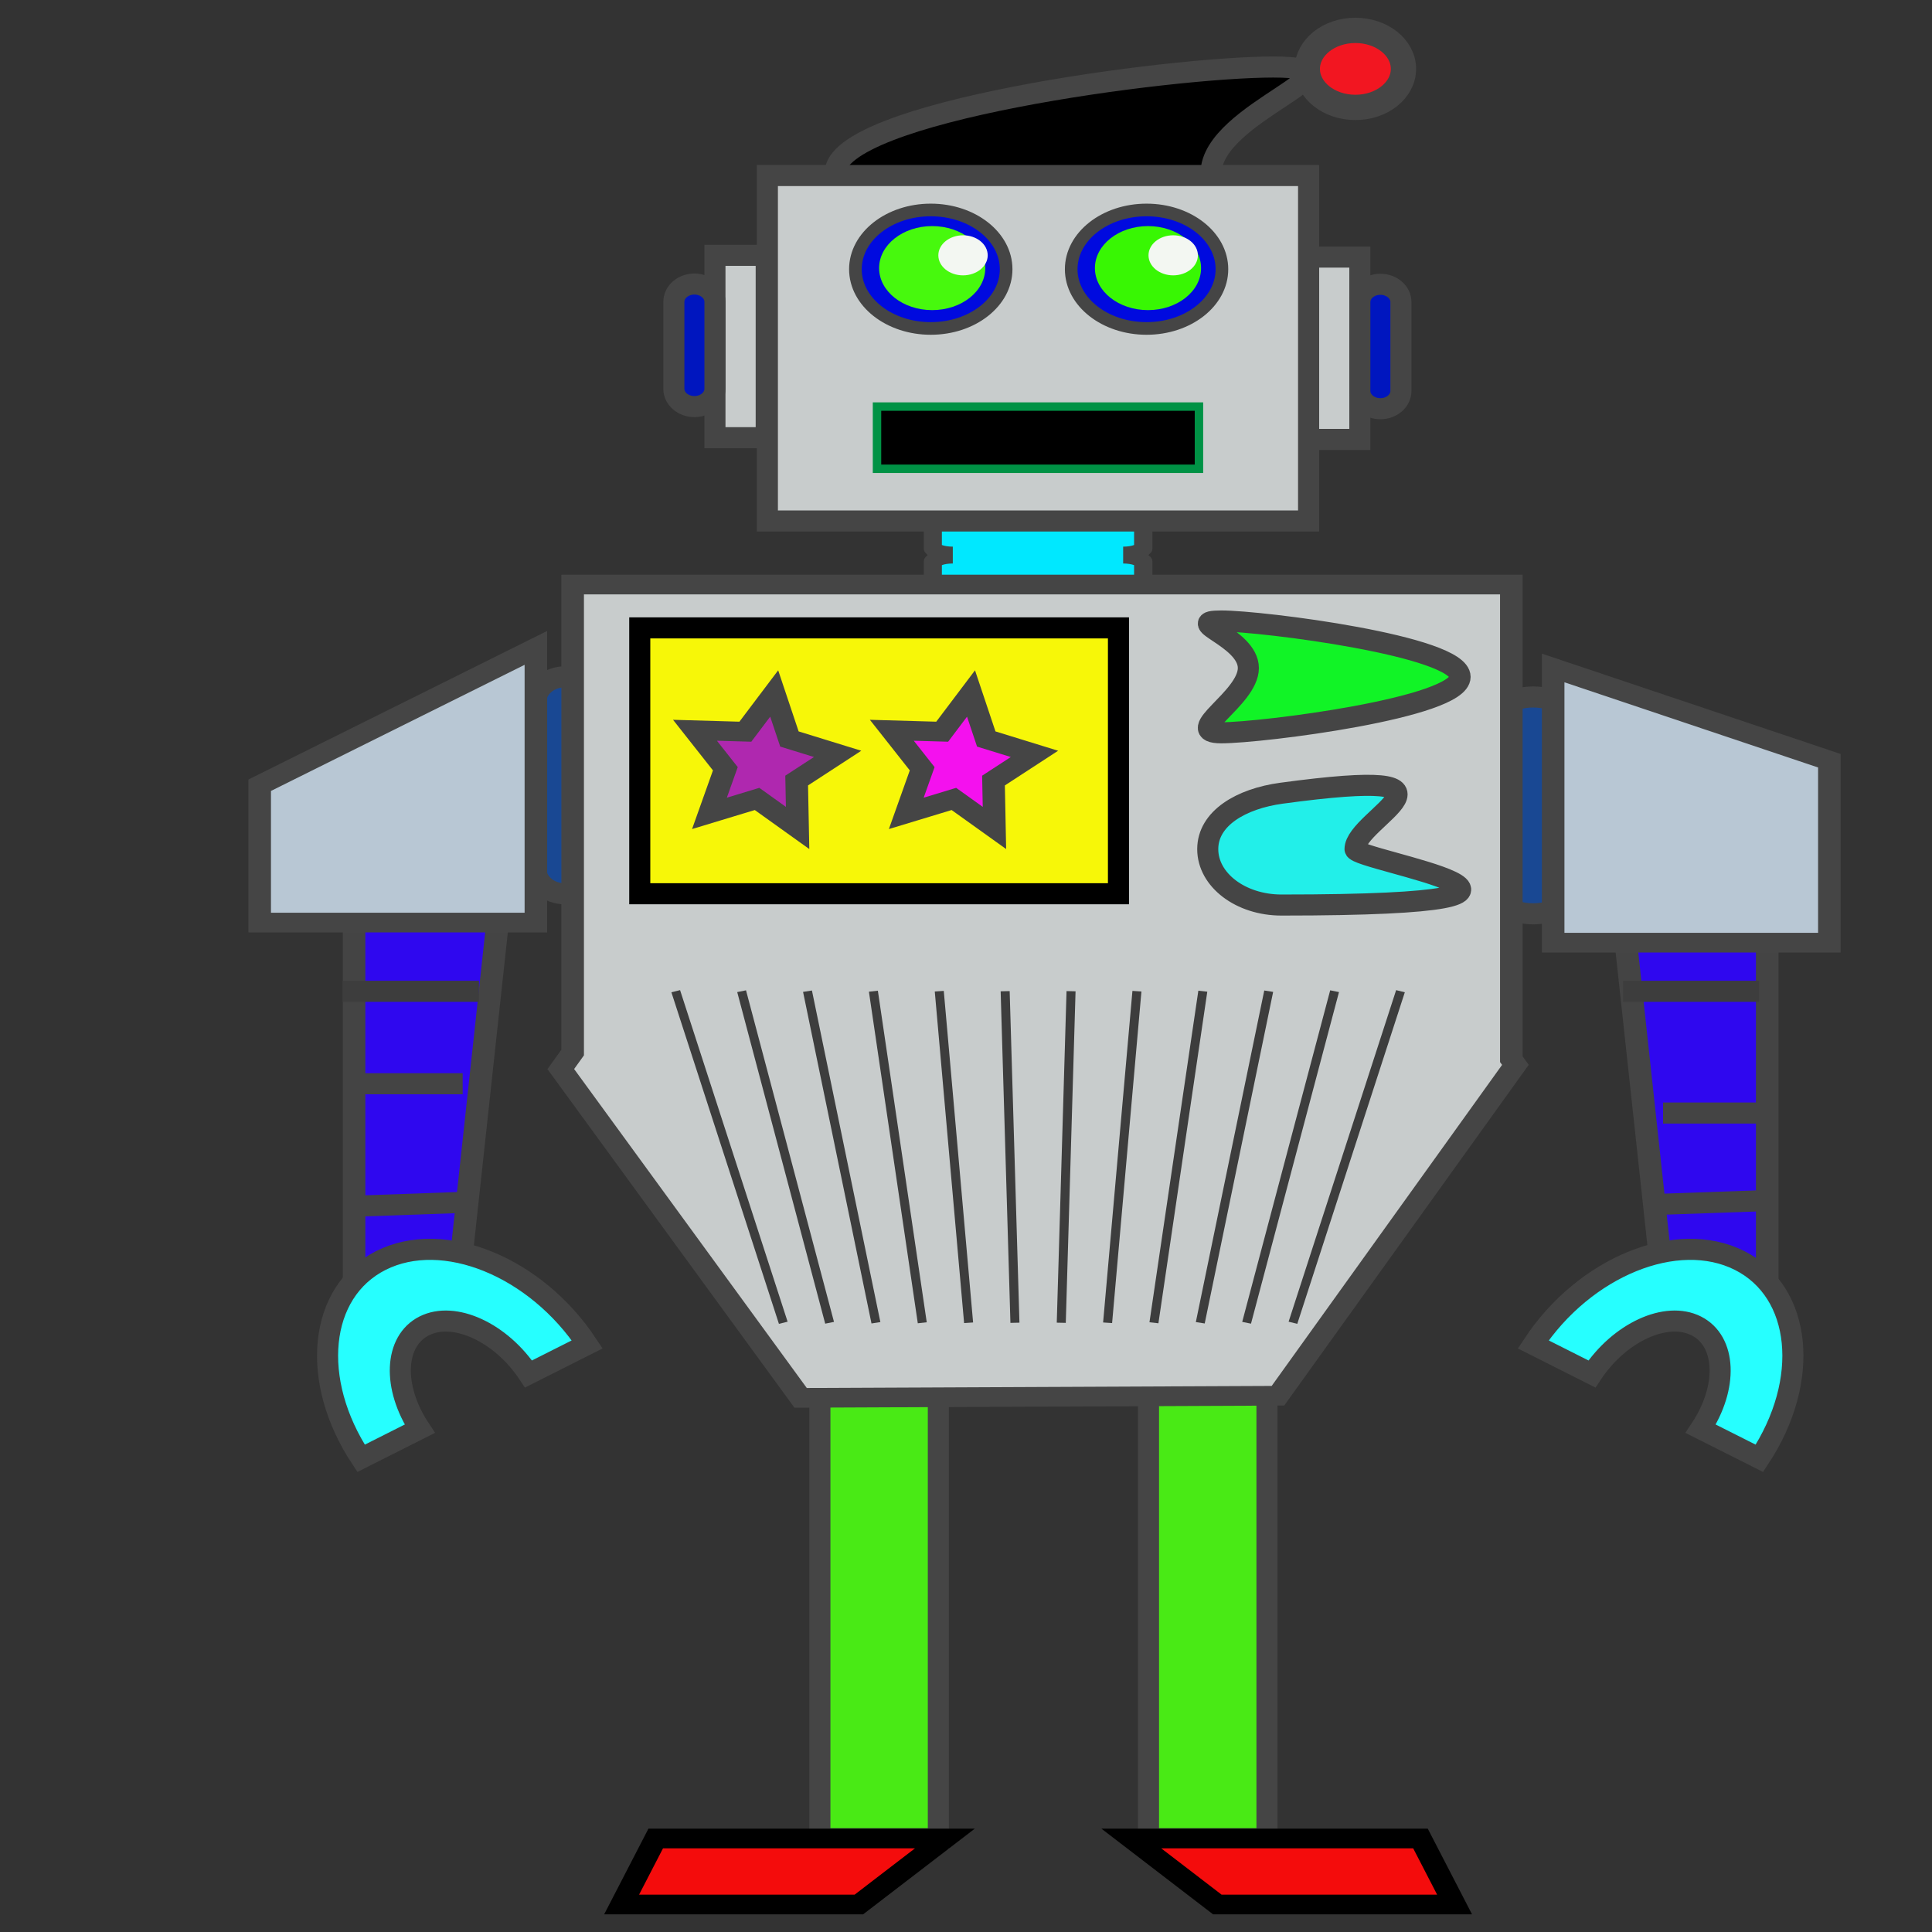 <?xml version="1.0" encoding="UTF-8" standalone="no"?>
<svg
   xmlns:dc="http://purl.org/dc/elements/1.1/"
   xmlns:cc="http://creativecommons.org/ns#"
   xmlns:rdf="http://www.w3.org/1999/02/22-rdf-syntax-ns#"
   xmlns:svg="http://www.w3.org/2000/svg"
   xmlns="http://www.w3.org/2000/svg"
   xmlns:sodipodi="http://sodipodi.sourceforge.net/DTD/sodipodi-0.dtd"
   xmlns:inkscape="http://www.inkscape.org/namespaces/inkscape"
   inkscape:version="1.0 (4035a4f, 2020-05-01)"
   sodipodi:docname="9.svg"
   xml:space="preserve"
   enable-background="new 0 0 600 600"
   viewBox="0 0 600 600"
   height="600px"
   width="600px"
   y="0px"
   x="0px"
   id="Layer_1"
   version="1.1"><rect x="0" y="0" width="600" height="600" fill="#333333" stroke="none"/><defs
   id="defs123" /><sodipodi:namedview
   inkscape:current-layer="Layer_1"
   inkscape:window-maximized="0"
   inkscape:window-y="23"
   inkscape:window-x="0"
   inkscape:cy="300"
   inkscape:cx="300"
   inkscape:zoom="0.44666667"
   showgrid="false"
   id="namedview121"
   inkscape:window-height="480"
   inkscape:window-width="705"
   inkscape:pageshadow="2"
   inkscape:pageopacity="0"
   guidetolerance="10"
   gridtolerance="10"
   objecttolerance="10"
   borderopacity="1"
   bordercolor="#666666"
   pagecolor="#ffffff" />
<rect
   id="rect10"
   height="190.483"
   width="36.786"
   stroke-width="6.542"
   stroke="#454545"
   fill="#49ea15"
   y="380.538"
   x="254.625" />
<rect
   id="rect12"
   height="190.483"
   width="36.787"
   stroke-width="6.542"
   stroke="#454545"
   fill="#49ea15"
   y="380.538"
   x="356.68" />
<polygon
   transform="matrix(1.401,0,0,1.222,-90.822,-14.682)"
   id="polygon14"
   points="143.311,226.783 143.311,362.919 167.29,329.246 176.984,226.783 "
   stroke-width="5"
   stroke="#444444"
   fill="#2f07ef" />
<polygon
   transform="matrix(1.401,0,0,1.222,-90.822,-14.682)"
   id="polygon16"
   points="456.564,226.783 456.564,362.919 432.585,329.246 422.892,226.783 "
   stroke-width="5"
   stroke="#444444"
   fill="#2f07ef" />
<path
   id="path18"
   d="m 184.256,269.77 c 0,4.301 -3.997,7.787 -8.926,7.787 v 0 c -4.93,0 -8.926,-3.487 -8.926,-7.787 v -51.767 c 0,-4.301 3.997,-7.787 8.926,-7.787 v 0 c 4.93,0 8.926,3.487 8.926,7.787 z"
   stroke-width="6.542"
   stroke="#454545"
   fill="#194893" />
<path
   id="path20"
   d="m 464.293,276.311 c 0,4.132 5.311,7.483 11.861,7.483 v 0 c 6.553,0 11.864,-3.35 11.864,-7.483 v -52.377 c 0,-4.132 -5.311,-7.483 -11.864,-7.483 v 0 c -6.551,0 -11.861,3.35 -11.861,7.483 z"
   stroke-width="6.542"
   stroke="#454545"
   fill="#194893" />
<g
   transform="matrix(1.401,0,0,1.222,-90.822,-14.682)"
   id="g26">
	<path
   id="path22"
   d="m 319.279,151.479 c 0,0.875 -2.018,1.586 -4.508,1.586 h -39.659 c -2.49,0 -4.508,-0.711 -4.508,-1.586 v -4.334 c 0,-0.876 2.018,-1.586 4.508,-1.586 h 39.659 c 2.49,0 4.508,0.71 4.508,1.586 z"
   stroke-width="2"
   stroke="#454545"
   fill="#00e8ff" />
	<path
   id="path24"
   d="m 319.279,158.986 c 0,0.875 -2.018,1.586 -4.508,1.586 h -39.659 c -2.49,0 -4.508,-0.711 -4.508,-1.586 v -4.335 c 0,-0.876 2.018,-1.585 4.508,-1.585 h 39.659 c 2.49,0 4.508,0.709 4.508,1.585 z"
   stroke-width="2"
   stroke="#454545"
   fill="#00e8ff" />
</g>
<path
   id="path28"
   d="m 354.816,170.147 v -6.112 c 0,-1.236 -2.69,-2.237 -6.01,-2.237 h -52.9 c -3.32,0 -6.013,1.001 -6.013,2.237 v 6.112 c 0,1.236 2.692,2.236 6.013,2.236 -3.32,0 -6.013,1.002 -6.013,2.237 v 6.111 c 0,1.237 2.692,2.238 6.013,2.238 h 52.9 c 3.32,0 6.01,-1.001 6.01,-2.238 v -6.111 c 0,-1.234 -2.69,-2.237 -6.01,-2.237 3.32,0 6.01,-1 6.01,-2.236 z"
   stroke-width="5.234"
   stroke="#454545"
   fill="#00e8ff" />
<path
   id="path30"
   d="m 376.116,53.726 c 0,19.044 -26.136,34.485 -58.38,34.485 -32.241,0 -58.379,-15.44 -58.379,-34.485 0,-19.044 103.778,-32.912 136.021,-32.912 32.244,0 -19.262,13.868 -19.262,32.912 z"
   stroke-width="6.542"
   stroke="#454545" />
<rect
   id="rect32"
   height="56.632"
   width="15.918"
   stroke-width="6.542"
   stroke="#454545"
   fill="#c8cccc"
   y="79.295"
   x="222.035" />
<rect
   id="rect34"
   height="56.632"
   width="15.92"
   stroke-width="6.542"
   stroke="#454545"
   fill="#c8cccc"
   y="79.84"
   x="406.393" />
<rect
   id="rect36"
   height="107.286"
   width="168.076"
   stroke-width="6.542"
   stroke="#454545"
   fill="#c8cccc"
   y="54.514"
   x="238.317" />
<ellipse
   id="ellipse38"
   ry="18.398"
   rx="23.403"
   cy="83.606"
   cx="356.076"
   stroke-width="3.925"
   stroke="#454545"
   fill="#000adf" />
<ellipse
   style="stroke-width:1.308"
   id="ellipse40"
   ry="13.045"
   rx="16.483"
   cy="83.262"
   cx="356.518"
   fill="#38f703" />
<ellipse
   id="ellipse42"
   ry="18.398"
   rx="23.403"
   cy="83.606"
   cx="289.06"
   stroke-width="3.925"
   stroke="#454545"
   fill="#000adf" />
<ellipse
   style="stroke-width:1.308"
   id="ellipse44"
   ry="13.045"
   rx="16.483"
   cy="83.262"
   cx="289.5"
   fill="#47f90d" />
<rect
   id="rect46"
   height="19.318"
   width="99.983"
   stroke-width="2.617"
   stroke="#009245"
   y="126.267"
   x="272.363" />
<ellipse
   id="ellipse48"
   ry="11.959"
   rx="14.933"
   cy="21.396"
   cx="420.926"
   stroke-width="7.851"
   stroke="#454545"
   fill="#f21621" />
<path
   id="path50"
   d="m 222.035,120.751 c 0,3.047 -2.856,5.517 -6.378,5.517 v 0 c -3.523,0 -6.38,-2.47 -6.38,-5.517 V 93.728 c 0,-3.047 2.856,-5.517 6.38,-5.517 v 0 c 3.523,0 6.378,2.47 6.378,5.517 z"
   stroke-width="6.542"
   stroke="#454545"
   fill="#0016bf" />
<path
   id="path52"
   d="m 422.313,121.413 c 0,3.047 2.855,5.515 6.377,5.515 v 0 c 3.525,0 6.38,-2.47 6.38,-5.515 V 93.807 c 0,-3.047 -2.855,-5.517 -6.38,-5.517 v 0 c -3.522,0 -6.377,2.47 -6.377,5.517 z"
   stroke-width="6.542"
   stroke="#454545"
   fill="#0016bf" />
<polygon
   transform="matrix(1.401,0,0,1.222,-90.822,-14.682)"
   id="polygon54"
   points="193.494,160.572 191.768,160.572 191.768,279.503 189.135,283.708 242.298,367.265 348.106,366.729 400.747,282.632 399.841,281.206 399.841,160.572 398.116,160.572 "
   stroke-width="5"
   stroke="#454545"
   fill="#c8cccc" />
<polygon
   transform="matrix(1.401,0,0,1.222,-90.822,-14.682)"
   id="polygon56"
   points="183.617,176.668 183.617,246.477 122.393,246.477 122.393,211.572 "
   stroke-width="5"
   stroke="#454545"
   fill="#b8c7d4" />
<polygon
   transform="matrix(1.401,0,0,1.222,-90.822,-14.682)"
   id="polygon58"
   points="470.341,205.345 470.341,251.578 409.116,251.578 409.116,181.771 "
   stroke-width="5"
   stroke="#454545"
   fill="#b8c7d4" />
<rect
   id="rect60"
   height="82.564"
   width="148.664"
   stroke-width="6.542"
   stroke="#000000"
   fill="#f7f708"
   y="194.995"
   x="198.685" />
<path
   id="path62"
   d="m 453.444,210.216 c 0,9.589 -61.511,17.362 -74.143,17.362 -12.633,0 8.387,-10.524 8.387,-20.113 0,-9.589 -21.02,-14.612 -8.387,-14.612 12.63,0.001 74.143,7.775 74.143,17.363 z"
   stroke-width="6.542"
   stroke="#454545"
   fill="#11f426" />
<path
   id="path64"
   d="m 420.818,263.705 c 0,3.545 87.29,17.363 -22.871,17.363 -12.633,0 -22.872,-7.773 -22.872,-17.363 0,-9.589 10.39,-15.668 22.872,-17.362 64.11,-8.699 22.871,7.773 22.871,17.362 z"
   stroke-width="6.542"
   stroke="#454545"
   fill="#22efe9" />
<polygon
   transform="matrix(1.401,0,0,1.222,-90.822,-14.682)"
   id="polygon66"
   points="273.681,197.97 280.073,188.259 283.451,199.825 294.133,203.604 285.055,210.385 285.264,222.432 276.275,215.057 265.723,218.723 269.246,207.384 262.515,197.603 "
   stroke-width="5"
   stroke="#454545"
   fill="#f411ee" />
<polygon
   transform="matrix(1.401,0,0,1.222,-90.822,-14.682)"
   id="polygon68"
   points="230.048,197.97 236.441,188.259 239.818,199.825 250.501,203.604 241.422,210.385 241.631,222.432 232.643,215.057 222.091,218.723 225.614,207.384 218.883,197.603 "
   stroke-width="5"
   stroke="#454545"
   fill="#af28af" />
<path
   id="path70"
   d="m 131.743,411.773 c 9.327,-4.699 23.832,1.985 32.397,14.927 l 18.235,-9.186 c -15.992,-24.165 -44.682,-35.837 -64.082,-26.066 -19.399,9.77 -22.158,37.282 -6.165,61.448 l 18.235,-9.186 c -8.565,-12.94 -7.947,-27.24 1.38,-31.938 z"
   stroke-width="6.542"
   stroke="#444444"
   fill="#26ffff" />
<path
   id="path72"
   d="m 526.786,411.773 c -9.327,-4.699 -23.832,1.985 -32.397,14.927 l -18.235,-9.186 c 15.992,-24.165 44.682,-35.837 64.08,-26.066 19.399,9.77 22.158,37.282 6.165,61.448 l -18.237,-9.186 c 8.568,-12.94 7.95,-27.24 -1.377,-31.938 z"
   stroke-width="6.542"
   stroke="#444444"
   fill="#26ffff" />
<line
   id="line74"
   y2="307.86"
   x2="148.755"
   y1="307.86"
   x1="106.503"
   stroke-width="6.542"
   stroke="#3d3d3d" />
<line
   id="line76"
   y2="307.86"
   x2="546.31"
   y1="307.86"
   x1="504.057"
   stroke-width="6.542"
   stroke="#3d3d3d" />
<line
   id="line78"
   y2="336.569"
   x2="143.685"
   y1="336.569"
   x1="111.573"
   stroke-width="6.542"
   stroke="#444444"
   fill="none" />
<line
   id="line80"
   y2="345.664"
   x2="548.589"
   y1="345.664"
   x1="516.477"
   stroke-width="6.542"
   stroke="#444444"
   fill="none" />
<line
   id="line82"
   y2="373.359"
   x2="145.319"
   y1="374.606"
   x1="109.939"
   stroke-width="6.542"
   stroke="#444444"
   fill="none" />
<line
   id="line84"
   y2="372.735"
   x2="551.857"
   y1="373.981"
   x1="516.477"
   stroke-width="6.542"
   stroke="#444444"
   fill="none" />
<ellipse
   style="stroke-width:1.308"
   id="ellipse86"
   ry="6.222"
   rx="7.666"
   cy="79.293"
   cx="364.347"
   fill="#f3f7f2" />
<ellipse
   style="stroke-width:1.308"
   id="ellipse88"
   ry="6.222"
   rx="7.666"
   cy="79.293"
   cx="299.076"
   fill="#f3f7f2" />
<g
   transform="matrix(1.401,0,0,1.222,-90.822,-14.682)"
   id="g114">
	<line
   id="line90"
   y2="348.184"
   x2="238.452"
   y1="263.918"
   x1="214.616"
   stroke-width="2"
   stroke="#3d3d3d"
   fill="none" />
	<line
   id="line92"
   y2="348.184"
   x2="248.723"
   y1="263.918"
   x1="229.221"
   stroke-width="2"
   stroke="#3d3d3d"
   fill="none" />
	<line
   id="line94"
   y2="348.184"
   x2="258.994"
   y1="263.918"
   x1="243.825"
   stroke-width="2"
   stroke="#3d3d3d"
   fill="none" />
	<line
   id="line96"
   y2="348.184"
   x2="269.265"
   y1="263.918"
   x1="258.43"
   stroke-width="2"
   stroke="#3d3d3d"
   fill="none" />
	<line
   id="line98"
   y2="348.184"
   x2="279.536"
   y1="263.918"
   x1="273.035"
   stroke-width="2"
   stroke="#3d3d3d"
   fill="none" />
	<line
   id="line100"
   y2="348.184"
   x2="289.807"
   y1="263.918"
   x1="287.64"
   stroke-width="2"
   stroke="#3d3d3d"
   fill="none" />
	<line
   id="line102"
   y2="348.184"
   x2="300.078"
   y1="263.918"
   x1="302.244"
   stroke-width="2"
   stroke="#3d3d3d"
   fill="none" />
	<line
   id="line104"
   y2="348.184"
   x2="310.349"
   y1="263.918"
   x1="316.85"
   stroke-width="2"
   stroke="#3d3d3d"
   fill="none" />
	<line
   id="line106"
   y2="348.184"
   x2="320.62"
   y1="263.918"
   x1="331.454"
   stroke-width="2"
   stroke="#3d3d3d"
   fill="none" />
	<line
   id="line108"
   y2="348.184"
   x2="330.891"
   y1="263.918"
   x1="346.059"
   stroke-width="2"
   stroke="#3d3d3d"
   fill="none" />
	<line
   id="line110"
   y2="348.184"
   x2="341.161"
   y1="263.918"
   x1="360.664"
   stroke-width="2"
   stroke="#3d3d3d"
   fill="none" />
	<line
   id="line112"
   y2="348.184"
   x2="351.433"
   y1="263.918"
   x1="375.269"
   stroke-width="2"
   stroke="#3d3d3d"
   fill="none" />
</g>
<polygon
   transform="matrix(1.401,0,0,1.222,-90.822,-14.682)"
   id="polygon116"
   points="274.283,479.247 255.214,496.021 202.62,496.021 210.181,479.247 "
   stroke-width="5"
   stroke="#000000"
   fill="#f40c0c" />
<polygon
   transform="matrix(1.401,0,0,1.222,-90.822,-14.682)"
   id="polygon118"
   points="315.602,479.247 334.67,496.021 387.264,496.021 379.703,479.247 "
   stroke-width="5"
   stroke="#000000"
   fill="#f40c0c" />
</svg>
